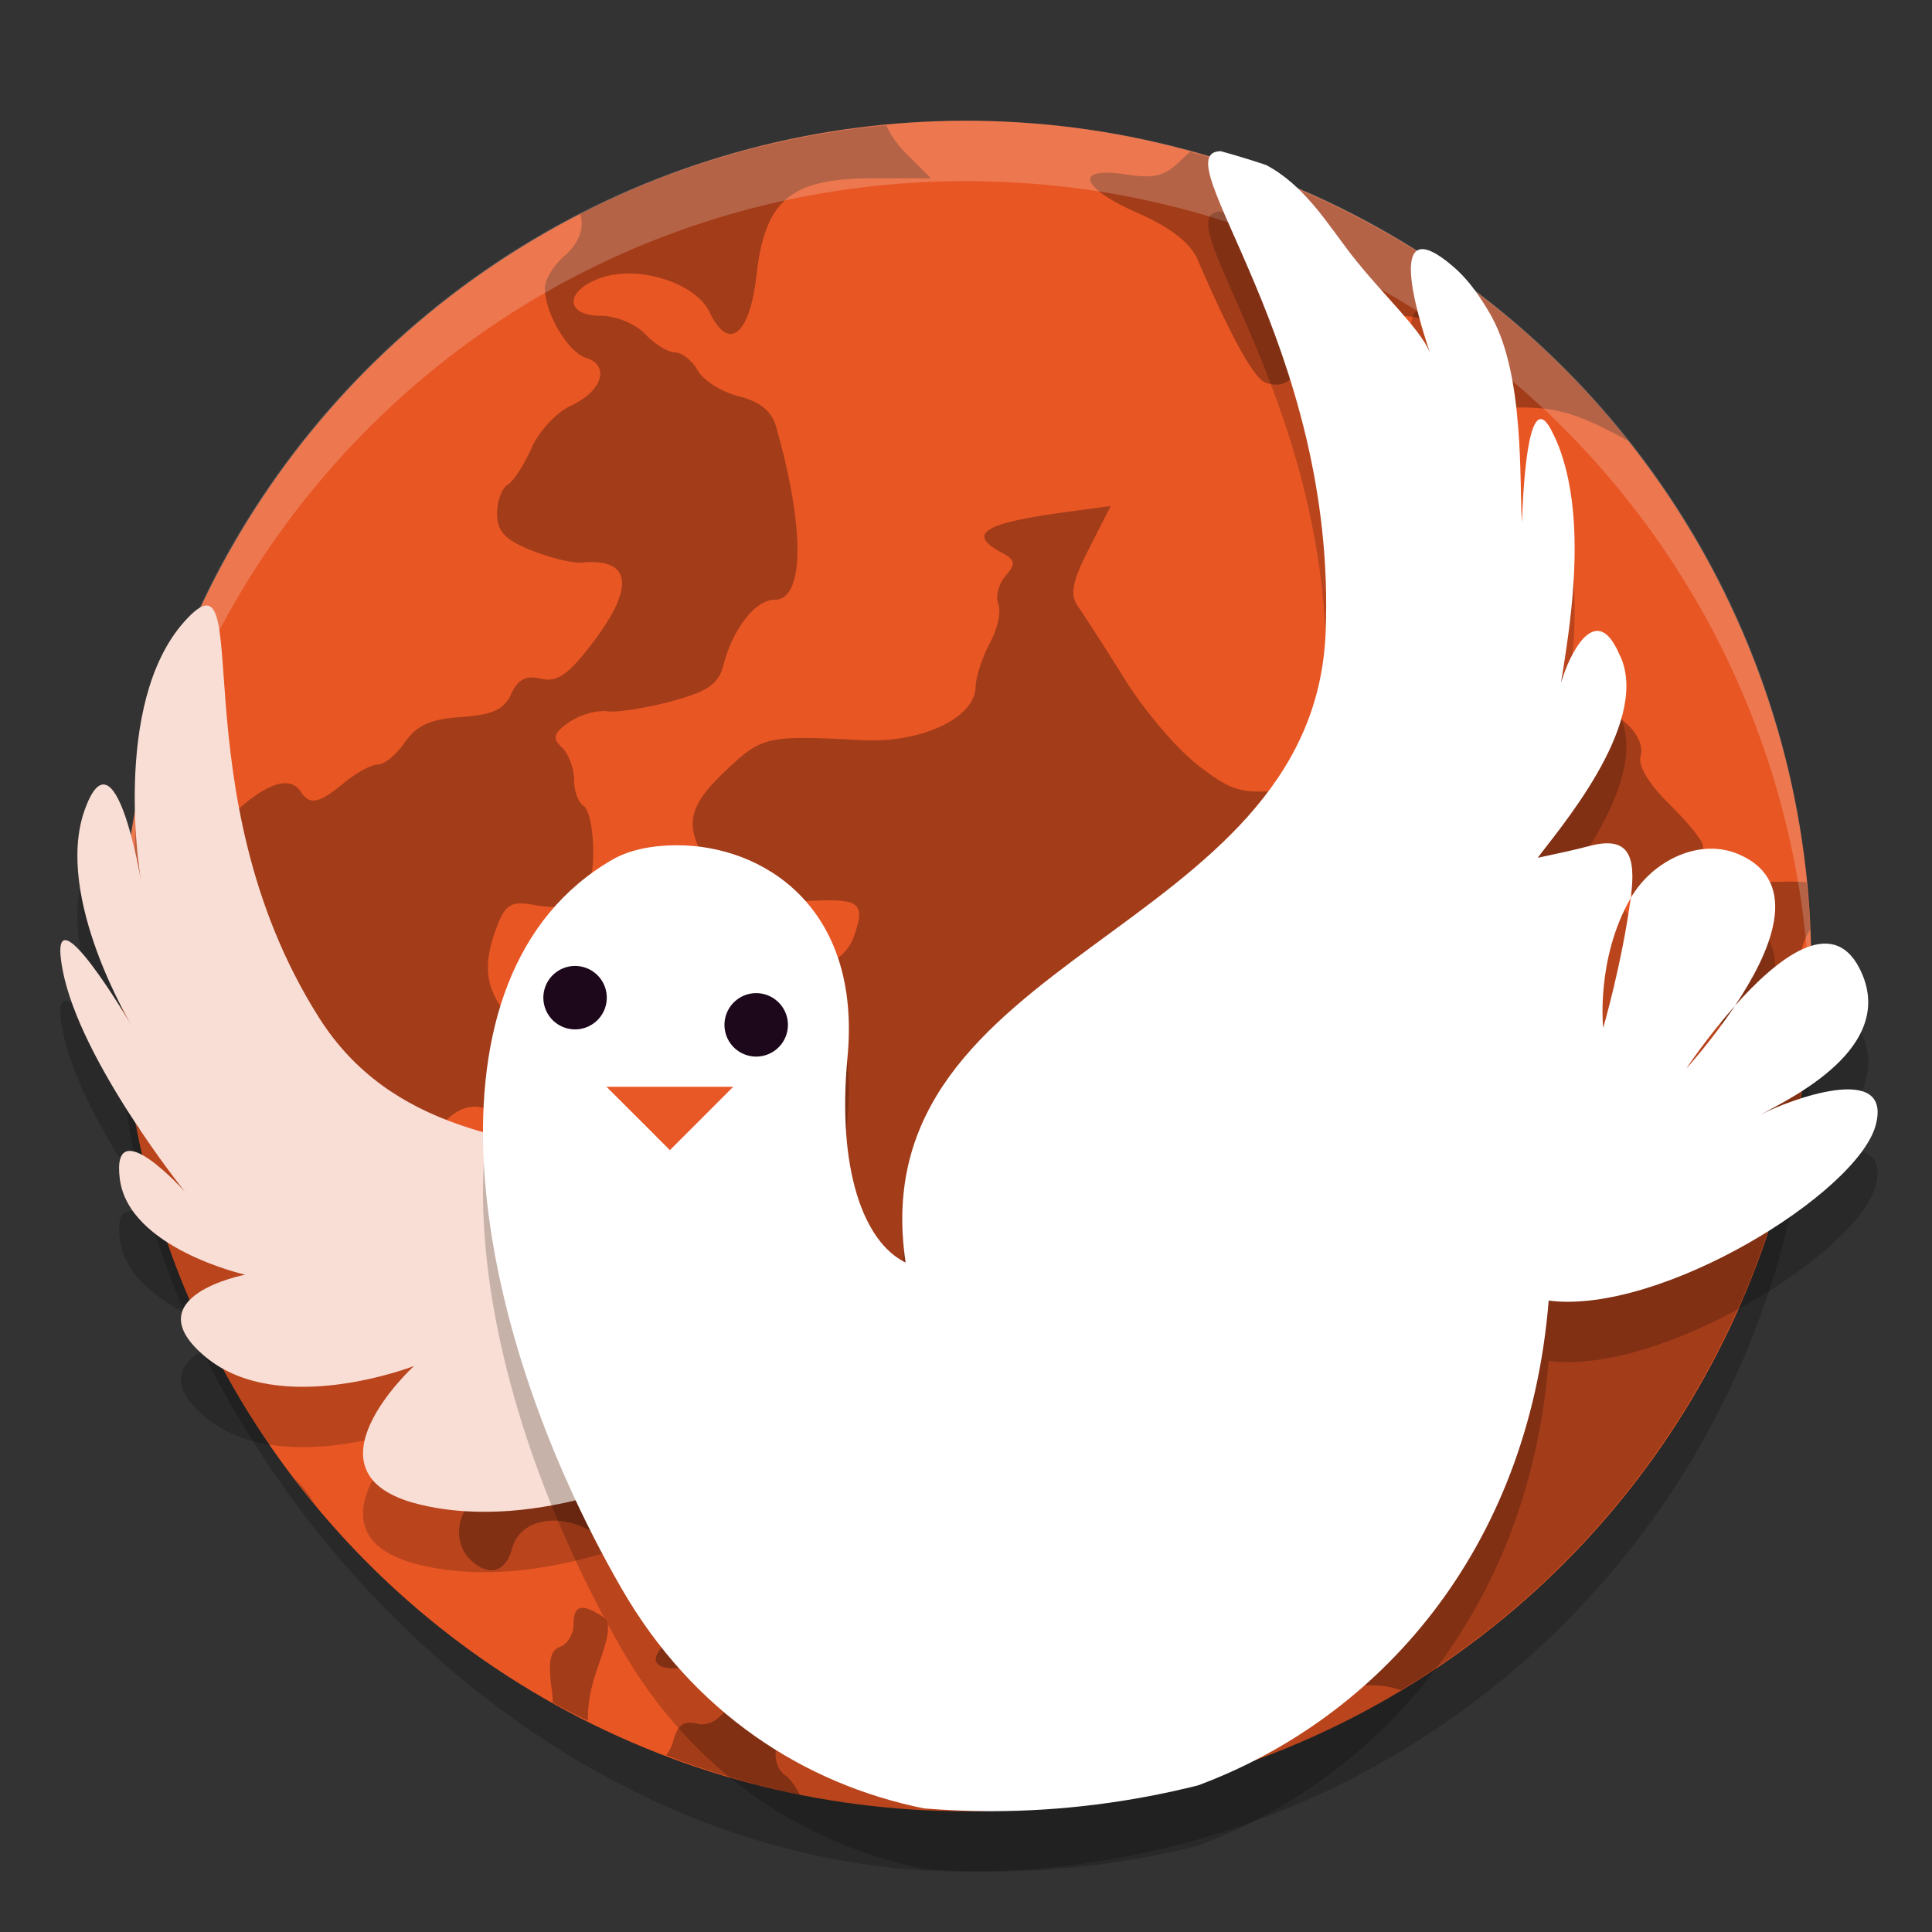 <svg xmlns="http://www.w3.org/2000/svg" width="32" height="32" version="1">
 <rect width="100%" height="100%" fill="#333333" stroke="none"/>
 <rect style="opacity:0.2" width="28" height="28" x="2" y="3" rx="14" ry="14"/>
 <circle style="fill:#e85624" cx="16" cy="16" r="14"/>
 <path style="opacity:0.3" d="m 14.678,2.075 a 14,14 0 0 0 -5.067,1.47 c 0.07,0.224 -0.012,0.477 -0.269,0.7 -0.174,0.151 -0.317,0.386 -0.317,0.524 0,0.42 0.38,1.064 0.682,1.158 0.403,0.125 0.267,0.554 -0.25,0.792 -0.239,0.11 -0.534,0.426 -0.654,0.703 -0.121,0.277 -0.299,0.55 -0.395,0.607 -0.096,0.057 -0.175,0.273 -0.175,0.481 0,0.29 0.133,0.431 0.569,0.606 0.312,0.125 0.686,0.216 0.831,0.202 0.833,-0.078 0.892,0.407 0.163,1.356 -0.387,0.504 -0.573,0.631 -0.837,0.567 -0.246,-0.059 -0.38,0.01 -0.492,0.254 -0.118,0.258 -0.311,0.346 -0.83,0.381 -0.51,0.035 -0.738,0.139 -0.93,0.418 -0.139,0.204 -0.341,0.369 -0.448,0.369 -0.107,0 -0.36,0.137 -0.561,0.304 -0.409,0.34 -0.569,0.374 -0.712,0.152 -0.19,-0.294 -0.599,-0.145 -1.207,0.437 -0.538,0.516 -0.604,0.654 -0.522,1.101 0.144,0.796 0.576,1.502 1.069,1.749 0.43,0.215 0.439,0.238 0.178,0.514 -0.15,0.159 -0.407,0.329 -0.571,0.379 -0.474,0.144 -0.207,0.325 0.638,0.432 0.865,0.11 1.134,0.424 0.73,0.852 -0.225,0.239 -0.213,0.283 0.149,0.51 0.707,0.445 1.269,0.172 0.606,-0.292 -0.427,-0.298 -0.128,-0.42 0.498,-0.204 0.499,0.173 0.597,0.163 0.893,-0.093 0.605,-0.524 1.263,0.251 0.71,0.837 -0.352,0.373 -0.245,0.822 0.211,0.885 0.201,0.027 0.62,0.215 0.931,0.417 0.311,0.202 0.65,0.368 0.752,0.368 0.102,0 0.391,0.205 0.641,0.455 0.508,0.508 0.79,0.572 0.934,0.215 0.172,-0.43 0.103,-0.652 -0.361,-1.158 -0.369,-0.403 -0.969,-1.474 -0.969,-1.731 0,-0.159 0.61,-0.024 0.952,0.209 0.214,0.146 0.559,0.334 0.768,0.42 0.223,0.091 0.454,0.374 0.559,0.684 0.165,0.485 0.23,0.528 0.812,0.528 h 0.633 l 0.096,1.137 c 0.115,1.368 0.225,1.645 0.695,1.758 0.346,0.083 0.715,0.619 0.715,1.038 0,0.111 -0.249,0.384 -0.552,0.606 -0.377,0.275 -0.539,0.509 -0.514,0.738 0.031,0.286 -0.034,0.331 -0.439,0.301 -0.261,-0.019 -0.715,0.072 -1.006,0.204 -0.345,0.155 -0.719,0.205 -1.069,0.142 -0.403,-0.072 -0.54,-0.044 -0.54,0.113 0,0.116 -0.141,0.333 -0.313,0.483 -0.426,0.369 -0.25,0.564 0.403,0.447 0.406,-0.073 0.564,-0.041 0.634,0.134 0.149,0.372 -0.229,0.904 -0.58,0.816 -0.222,-0.056 -0.329,0.02 -0.398,0.283 -0.024,0.093 -0.068,0.172 -0.12,0.239 a 14,14 0 0 0 2.215,0.655 c -0.07,-0.134 -0.149,-0.255 -0.227,-0.31 -0.361,-0.255 -0.119,-0.917 0.377,-1.036 0.506,-0.122 0.426,-0.45 -0.124,-0.513 -0.482,-0.055 -0.995,-0.543 -0.834,-0.793 0.108,-0.168 0.57,-0.143 1.503,0.078 0.421,0.1 0.71,-0.1 1.686,-1.169 0.565,-0.619 1,-0.876 1.477,-0.876 0.182,0 0.83,-0.167 1.442,-0.372 1.155,-0.386 1.607,-0.373 1.564,0.049 -0.089,0.878 0.477,0.849 1.397,-0.071 0.384,-0.383 0.734,-0.66 0.779,-0.617 0.176,0.169 -0.141,0.99 -0.51,1.322 -0.468,0.421 -0.491,0.687 -0.079,0.898 0.226,0.116 0.321,0.351 0.357,0.878 l 0.048,0.719 h 0.585 c 0.205,0 0.375,0.028 0.513,0.081 a 14,14 0 0 0 6.783,-11.554 c -0.214,-0.458 -0.199,-0.734 0,-1.046 a 14,14 0 0 0 -0.063,-0.785 c -0.128,-0.006 -0.258,-0.012 -0.407,-0.005 -0.705,0.029 -1.31,-0.249 -1.31,-0.603 0,-0.075 -0.25,-0.383 -0.556,-0.685 -0.347,-0.342 -0.525,-0.644 -0.473,-0.801 0.047,-0.143 -0.055,-0.373 -0.235,-0.529 -0.176,-0.152 -0.32,-0.397 -0.32,-0.544 0,-0.235 -0.149,-0.264 -1.228,-0.238 l -1.228,0.03 0.021,1.21 c 0.036,2.12 0.352,2.67 1.326,2.315 0.446,-0.163 1.541,-0.039 1.853,0.208 0.113,0.09 0.276,0.414 0.362,0.722 0.087,0.308 0.407,0.84 0.714,1.183 0.621,0.694 0.669,0.965 0.313,1.78 -0.31,0.711 -0.644,0.629 -0.578,-0.142 l 0.049,-0.574 -0.525,0.098 c -0.29,0.055 -0.655,0.27 -0.818,0.481 -0.232,0.302 -0.341,0.346 -0.515,0.208 -0.121,-0.096 -0.22,-0.3 -0.22,-0.451 0,-0.151 -0.15,-0.319 -0.332,-0.375 -0.182,-0.055 -0.432,-0.331 -0.555,-0.613 -0.197,-0.451 -0.192,-0.589 0.037,-1.136 0.232,-0.555 0.234,-0.647 0.021,-0.852 -0.196,-0.188 -0.297,-0.194 -0.555,-0.04 -0.259,0.155 -0.381,0.144 -0.689,-0.063 -0.206,-0.138 -0.564,-0.252 -0.797,-0.252 -0.473,0 -0.615,-0.23 -0.615,-0.99 0,-0.702 -0.419,-0.957 -1.415,-0.865 -0.692,0.064 -0.844,0.018 -1.403,-0.412 -0.345,-0.265 -0.889,-0.904 -1.211,-1.421 -0.322,-0.517 -0.669,-1.056 -0.77,-1.199 -0.146,-0.206 -0.11,-0.404 0.175,-0.967 l 0.36,-0.707 -0.76,0.103 c -1.353,0.183 -1.626,0.358 -1.045,0.67 0.227,0.121 0.236,0.184 0.062,0.386 -0.115,0.132 -0.168,0.341 -0.119,0.465 0.05,0.124 -0.013,0.415 -0.139,0.647 -0.126,0.232 -0.232,0.558 -0.237,0.725 -0.013,0.522 -0.907,0.937 -1.902,0.882 -1.508,-0.083 -1.63,-0.059 -2.166,0.438 -0.669,0.621 -0.756,0.911 -0.444,1.487 0.302,0.56 0.838,0.783 1.766,0.737 0.83,-0.041 0.924,0.032 0.734,0.581 -0.161,0.466 -0.704,0.646 -1.071,0.354 -0.283,-0.225 -1.258,-0.051 -1.557,0.278 -0.125,0.138 -0.312,0.499 -0.413,0.801 -0.175,0.522 -0.226,0.554 -1.01,0.63 -0.782,0.076 -0.858,0.051 -1.42,-0.468 -0.628,-0.579 -0.735,-1.021 -0.432,-1.783 0.134,-0.337 0.234,-0.392 0.592,-0.327 0.71,0.13 0.99,-0.117 0.99,-0.875 0,-0.368 -0.071,-0.711 -0.159,-0.763 -0.087,-0.052 -0.159,-0.246 -0.159,-0.433 0,-0.187 -0.089,-0.427 -0.198,-0.533 C 9.143,12.227 9.166,12.145 9.42,11.966 c 0.174,-0.123 0.46,-0.206 0.634,-0.185 0.175,0.021 0.657,-0.054 1.072,-0.167 0.6,-0.162 0.776,-0.285 0.857,-0.6 0.154,-0.599 0.53,-1.08 0.845,-1.08 0.498,0 0.508,-1.171 0.025,-2.872 -0.072,-0.252 -0.268,-0.412 -0.616,-0.498 C 11.956,6.494 11.65,6.302 11.557,6.137 11.466,5.972 11.297,5.838 11.182,5.838 c -0.114,0 -0.337,-0.137 -0.495,-0.304 -0.159,-0.168 -0.487,-0.304 -0.737,-0.304 -0.591,0 -0.601,-0.407 -0.015,-0.622 0.62,-0.227 1.584,0.071 1.817,0.561 0.316,0.664 0.666,0.387 0.779,-0.617 0.14,-1.241 0.568,-1.598 1.918,-1.598 h 0.971 L 14.996,2.529 C 14.863,2.396 14.753,2.234 14.677,2.075 Z m 5.033,0.44 c -0.027,0.025 -0.054,0.045 -0.081,0.072 -0.325,0.331 -0.477,0.379 -0.979,0.302 -0.876,-0.134 -0.764,0.219 0.206,0.645 0.525,0.23 0.862,0.493 0.976,0.759 0.553,1.282 0.934,1.972 1.125,2.043 0.387,0.142 0.617,-0.143 0.703,-0.872 0.098,-0.836 0.382,-1.014 0.89,-0.556 0.197,0.177 0.473,0.323 0.613,0.323 0.434,0 0.756,0.174 0.756,0.41 0,0.124 0.147,0.423 0.327,0.666 0.265,0.356 0.445,0.442 0.941,0.442 0.608,0 0.981,0.114 1.743,0.535 0.012,0.007 0.024,0.009 0.036,0.015 A 14,14 0 0 0 19.712,2.515 Z M 2.003,15.939 a 14,14 0 0 0 -0.003,0.06 14,14 0 0 0 0.273,2.689 c 0.507,0.207 0.647,0.125 0.7,-0.347 0.027,-0.244 0.155,-0.521 0.284,-0.617 0.2,-0.148 0.164,-0.223 -0.246,-0.503 -0.266,-0.181 -0.527,-0.498 -0.581,-0.703 -0.052,-0.198 -0.228,-0.416 -0.428,-0.579 z m 4.406,4.628 c -0.131,-0.014 -0.288,0.057 -0.463,0.224 -0.37,0.354 -0.314,1.067 0.105,1.348 0.481,0.322 0.667,0.228 0.727,-0.366 0.075,-0.734 -0.082,-1.176 -0.369,-1.206 z m 2.376,2.116 c -0.143,0.005 -0.3,0.107 -0.458,0.323 -0.167,0.229 -0.213,0.523 -0.149,0.971 0.079,0.55 0.044,0.667 -0.243,0.815 -0.37,0.189 -0.449,0.752 -0.146,1.042 0.301,0.288 0.588,0.213 0.692,-0.182 0.147,-0.563 0.971,-0.629 1.534,-0.123 0.24,0.215 0.436,0.325 0.436,0.242 0,-0.083 -0.25,-0.383 -0.555,-0.666 -0.467,-0.434 -0.554,-0.619 -0.554,-1.177 0,-0.789 -0.242,-1.254 -0.556,-1.244 z m -3.902,1.807 a 14,14 0 0 0 0.324,0.409 c -0.095,-0.146 -0.204,-0.289 -0.324,-0.408 z m 4.718,2.149 c -0.071,0.024 -0.101,0.113 -0.101,0.269 0,0.158 -0.101,0.324 -0.224,0.369 -0.164,0.06 -0.202,0.25 -0.138,0.703 0.012,0.085 0.015,0.153 0.019,0.223 a 14,14 0 0 0 0.582,0.299 c -0.01,-0.242 0.035,-0.527 0.161,-0.885 0.215,-0.606 0.223,-0.758 0.048,-0.864 -0.164,-0.1 -0.276,-0.139 -0.347,-0.115 z"/>
 <path style="fill:#ffffff;opacity:0.2" d="M 16 2 C 8.244 2 2 8.244 2 16 C 2 16.169 2.02 16.333 2.025 16.5 C 2.289 8.979 8.413 3 16 3 C 23.587 3 29.711 8.979 29.975 16.5 C 29.98 16.333 30 16.169 30 16 C 30 8.244 23.756 2 16 2 z"/>
 <path style="opacity:0.2;fill-rule:evenodd" d="M 14.787,23.466 C 13.47,18.548 7.66,21.601 5.285,17.857 2.91,14.113 4.279,9.926 3.055,11.294 c -1.224,1.368 -0.721,4.287 -0.721,4.287 0,0 -0.431,-2.592 -0.936,-1.152 -0.504,1.44 0.791,3.572 0.791,3.572 0,0 -1.439,-2.448 -1.152,-0.936 0.288,1.512 2.027,3.675 2.027,3.675 0,0 -1.224,-1.368 -1.08,-0.216 0.144,1.152 2.076,1.589 2.076,1.589 0,0 -1.872,0.36 -0.648,1.368 1.224,1.008 3.444,0.145 3.444,0.145 0,0 -1.944,1.783 0.072,2.287 2.016,0.504 4.259,-0.647 4.259,-0.647 0,0 -0.792,1.872 1.224,1.728 2.016,-0.144 2.862,-1.713 2.376,-3.527 z"/>
 <path style="fill:#f9ded5;fill-rule:evenodd" d="M 14.787,22.466 C 13.47,17.548 7.66,20.601 5.285,16.857 2.91,13.113 4.279,8.926 3.055,10.294 c -1.224,1.368 -0.721,4.287 -0.721,4.287 0,0 -0.431,-2.592 -0.936,-1.152 -0.504,1.44 0.791,3.572 0.791,3.572 0,0 -1.439,-2.448 -1.152,-0.936 0.288,1.512 2.027,3.675 2.027,3.675 0,0 -1.224,-1.368 -1.08,-0.216 0.144,1.152 2.076,1.589 2.076,1.589 0,0 -1.872,0.36 -0.648,1.368 1.224,1.008 3.444,0.145 3.444,0.145 0,0 -1.944,1.783 0.072,2.287 2.016,0.504 4.259,-0.647 4.259,-0.647 0,0 -0.792,1.872 1.224,1.728 2.016,-0.144 2.862,-1.713 2.376,-3.527 z"/>
 <path style="opacity:0.2;fill-rule:evenodd" d="m 20.22,3.504 c -1.003,0.013 1.937,3.202 1.736,7.984 C 21.744,16.53 14.229,16.76 15,21.912 c -0.7,-0.339 -1.138,-1.556 -0.963,-3.398 0.238,-2.505 -1.415,-3.521 -2.838,-3.514 -0.407,0.002 -0.779,0.078 -1.057,0.239 -3.287,1.903 -2.433,7.577 0.149,12.065 1.185,2.059 3.02,3.246 5.015,3.649 0.361,0.028 0.725,0.046 1.094,0.046 1.19,0 2.343,-0.151 3.445,-0.428 2.969,-1.105 5.47,-3.872 5.806,-8.029 1.851,0.238 5.116,-1.78 5.417,-2.907 0.283,-1.061 -1.428,-0.421 -1.911,-0.171 0.448,-0.25 2.314,-1.109 1.642,-2.425 -0.461,-0.902 -1.386,-0.143 -2.062,0.619 -0.393,0.59 -0.809,1.043 -0.809,1.043 0,0 0.347,-0.522 0.809,-1.043 0.585,-0.878 1.11,-2.037 0.081,-2.5 -0.656,-0.296 -1.45,0.094 -1.808,0.716 -0.147,1.094 -0.456,2.151 -0.456,2.151 3e-6,0 -0.125,-1.142 0.456,-2.151 0.095,-0.708 -0.037,-1.035 -0.69,-0.86 -0.254,0.068 -0.548,0.128 -0.85,0.194 0.296,-0.412 1.853,-2.187 1.379,-3.314 -0.007,-0.017 -0.015,-0.028 -0.022,-0.044 -0.026,-0.057 -0.051,-0.114 -0.077,-0.156 -0.349,-0.632 -0.743,0.102 -0.894,0.613 0.122,-0.788 0.44,-2.54 -0.003,-3.816 -0.046,-0.133 -0.088,-0.226 -0.127,-0.302 -0.391,-0.85 -0.491,0.698 -0.518,1.466 -0.044,-0.689 0.042,-2.416 -0.496,-3.399 -0.002,-0.003 -0.002,-0.007 -0.004,-0.01 C 24.662,6.163 24.612,6.083 24.562,6.004 24.421,5.782 24.261,5.579 24.071,5.416 22.946,4.448 23.455,6.162 23.684,6.839 23.513,6.43 22.91,5.892 22.377,5.211 21.967,4.675 21.596,4.064 20.97,3.733 20.723,3.65 20.473,3.574 20.22,3.504 Z"/>
 <path style="fill:#ffffff;fill-rule:evenodd" d="m 20.22,2.504 c -1.003,0.013 1.937,3.202 1.736,7.984 C 21.744,15.53 14.229,15.76 15,20.912 c -0.7,-0.339 -1.138,-1.556 -0.963,-3.398 0.238,-2.505 -1.415,-3.521 -2.838,-3.514 -0.407,0.002 -0.779,0.078 -1.057,0.239 -3.287,1.903 -2.433,7.577 0.149,12.065 1.185,2.059 3.02,3.246 5.015,3.649 0.361,0.028 0.725,0.046 1.094,0.046 1.19,0 2.343,-0.151 3.445,-0.428 2.969,-1.105 5.47,-3.872 5.806,-8.029 1.851,0.238 5.116,-1.78 5.417,-2.907 0.283,-1.061 -1.428,-0.421 -1.911,-0.171 0.448,-0.25 2.314,-1.109 1.642,-2.425 -0.461,-0.902 -1.386,-0.143 -2.062,0.619 -0.393,0.59 -0.809,1.043 -0.809,1.043 0,0 0.347,-0.522 0.809,-1.043 0.585,-0.878 1.11,-2.037 0.081,-2.5 -0.656,-0.296 -1.45,0.094 -1.808,0.716 -0.147,1.094 -0.456,2.151 -0.456,2.151 3e-6,0 -0.125,-1.142 0.456,-2.151 0.095,-0.708 -0.037,-1.035 -0.69,-0.86 -0.254,0.068 -0.548,0.128 -0.85,0.194 0.296,-0.412 1.853,-2.187 1.379,-3.314 -0.007,-0.017 -0.015,-0.028 -0.022,-0.044 -0.026,-0.057 -0.051,-0.114 -0.077,-0.156 -0.349,-0.632 -0.743,0.102 -0.894,0.613 0.122,-0.788 0.44,-2.54 -0.003,-3.816 -0.046,-0.133 -0.088,-0.226 -0.127,-0.302 -0.391,-0.85 -0.491,0.698 -0.518,1.466 -0.044,-0.689 0.042,-2.416 -0.496,-3.399 -0.002,-0.003 -0.002,-0.007 -0.004,-0.01 C 24.662,5.163 24.612,5.083 24.562,5.004 24.421,4.782 24.261,4.579 24.071,4.416 22.946,3.448 23.455,5.162 23.684,5.839 23.513,5.43 22.91,4.892 22.377,4.211 21.967,3.675 21.596,3.064 20.97,2.733 20.723,2.65 20.473,2.574 20.22,2.504 Z"/>
 <path style="fill:#1d081b" d="M 10.01,16.726 A 0.525,0.525 0 1 1 9.04,16.323 0.525,0.525 0 1 1 10.01,16.726 Z"/>
 <path style="fill:#1d081b" d="M 12.004,17.043 A 0.525,0.525 0 1 0 13.046,16.907 0.525,0.525 0 1 0 12.004,17.043 Z"/>
 <path style="fill:#e85827" transform="matrix(0.909,0,0,0.525,-3.59,3.3)" d="m 15,28 1.155,0 1.155,0 -0.577,1 -0.577,1 -0.577,-1 z"/>
</svg>
